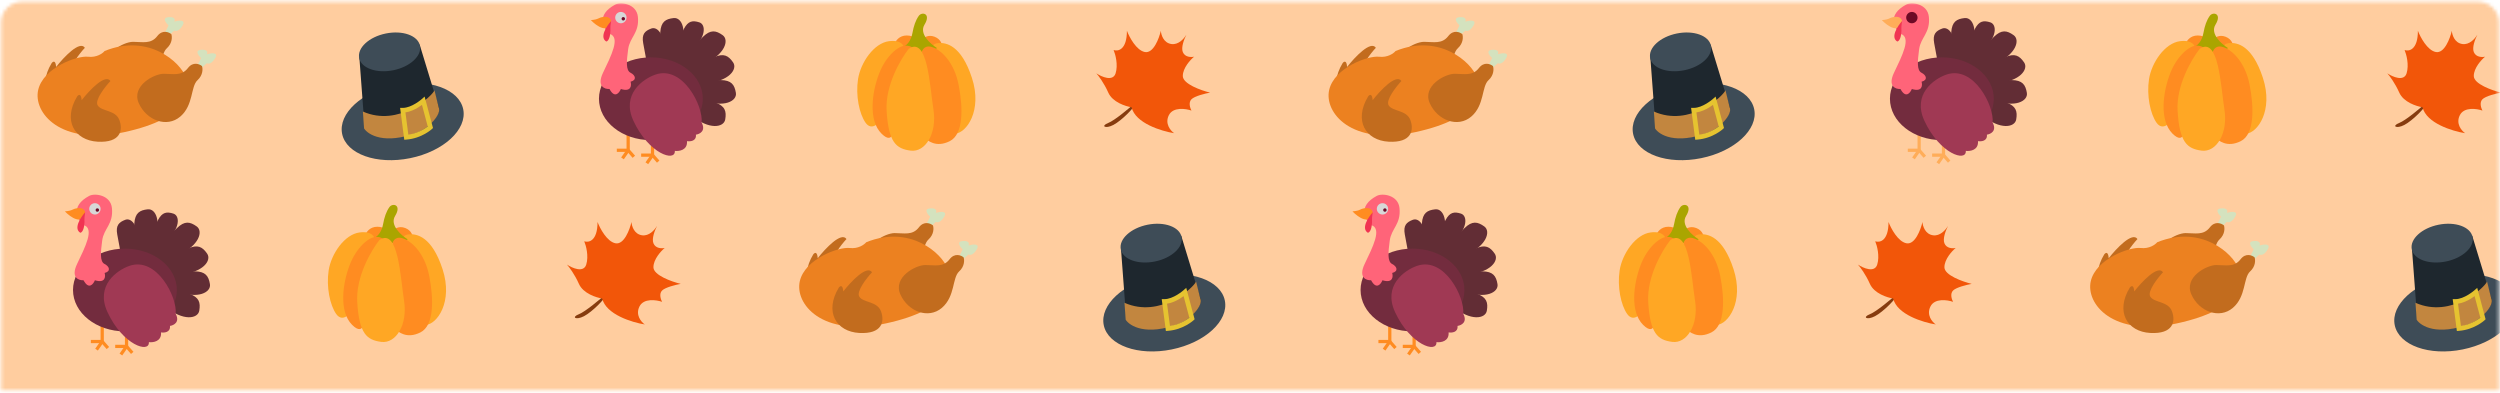 <svg width="732" height="115" viewBox="0 0 732 115" fill="none" xmlns="http://www.w3.org/2000/svg">
<mask id="mask0" mask-type="alpha" maskUnits="userSpaceOnUse" x="0" y="0" width="732" height="115">
<path d="M0.328 6.549C0.328 3.235 3.014 0.549 6.328 0.549H725.674C728.987 0.549 731.674 3.235 731.674 6.549V114.254H0.328V6.549Z" fill="#C4C4C4"/>
</mask>
<g mask="url(#mask0)">
<rect x="-4" y="-4" width="743" height="125" fill="#FFCD9F"/>
<ellipse cx="340.904" cy="91.594" rx="18.09" ry="10.94" transform="rotate(-11.47 340.904 91.594)" fill="#3E4C57"/>
<path d="M329.766 93.432L328.219 72.807C331.656 66.895 341.637 68.311 345.876 69.055L351.422 87.245C352.453 89.307 348.427 93.432 345.234 94.635C335.747 98.21 330.969 95.323 329.766 93.432Z" fill="#1E272E"/>
<path d="M329.597 93.606L329.25 88.658C339.819 93.327 349.522 84.162 350.215 82.432L351.428 87.381C352.467 89.456 348.409 93.606 345.19 94.817C335.626 98.414 330.809 95.509 329.597 93.606Z" fill="#C2863F"/>
<path fill-rule="evenodd" clip-rule="evenodd" d="M347.328 84.271L349.784 93.481L349.484 93.762L349.013 93.26C349.484 93.762 349.484 93.762 349.483 93.762L349.482 93.764L349.479 93.767L349.47 93.775C349.463 93.781 349.453 93.79 349.44 93.802C349.415 93.824 349.379 93.856 349.333 93.895C349.24 93.974 349.106 94.084 348.933 94.216C348.586 94.479 348.082 94.831 347.438 95.192C346.152 95.914 344.294 96.686 342.021 96.868L341.369 96.92L340.152 87.589H340.935C342.205 87.589 343.577 86.981 344.684 86.313C345.226 85.985 345.683 85.657 346.003 85.41C346.163 85.288 346.288 85.186 346.372 85.116C346.414 85.081 346.446 85.054 346.467 85.036C346.477 85.027 346.485 85.021 346.489 85.017L346.494 85.012L347.328 84.271ZM346.556 86.714C346.239 86.947 345.844 87.218 345.394 87.49C344.408 88.085 343.09 88.724 341.711 88.91L342.561 95.426C344.293 95.185 345.729 94.575 346.765 93.993C347.345 93.667 347.797 93.352 348.101 93.121C348.15 93.084 348.195 93.049 348.237 93.016L346.556 86.714Z" fill="#E6C330"/>
<ellipse cx="337.067" cy="71.186" rx="9.079" ry="5.49" transform="rotate(-11.47 337.067 71.186)" fill="#3E4C57"/>
<ellipse cx="718.904" cy="91.594" rx="18.09" ry="10.94" transform="rotate(-11.47 718.904 91.594)" fill="#3E4C57"/>
<path d="M707.766 93.432L706.219 72.807C709.656 66.895 719.637 68.311 723.876 69.055L729.422 87.245C730.453 89.307 726.427 93.432 723.234 94.635C713.747 98.21 708.969 95.323 707.766 93.432Z" fill="#1E272E"/>
<path d="M707.597 93.606L707.25 88.658C717.819 93.327 727.522 84.162 728.215 82.432L729.428 87.381C730.467 89.456 726.409 93.606 723.19 94.817C713.626 98.414 708.809 95.509 707.597 93.606Z" fill="#C2863F"/>
<path fill-rule="evenodd" clip-rule="evenodd" d="M725.328 84.271L727.784 93.481L727.484 93.762L727.013 93.26C727.484 93.762 727.484 93.762 727.483 93.762L727.482 93.764L727.479 93.767L727.47 93.775C727.463 93.781 727.453 93.79 727.44 93.802C727.415 93.824 727.379 93.856 727.333 93.895C727.24 93.974 727.106 94.084 726.933 94.216C726.586 94.479 726.082 94.831 725.438 95.192C724.152 95.914 722.294 96.686 720.021 96.868L719.369 96.92L718.152 87.589H718.935C720.205 87.589 721.577 86.981 722.684 86.313C723.226 85.985 723.683 85.657 724.003 85.41C724.163 85.288 724.288 85.186 724.372 85.116C724.414 85.081 724.446 85.054 724.467 85.036C724.477 85.027 724.485 85.021 724.489 85.017L724.494 85.012L725.328 84.271ZM724.556 86.714C724.239 86.947 723.844 87.218 723.394 87.49C722.408 88.085 721.09 88.724 719.711 88.91L720.561 95.426C722.293 95.185 723.729 94.575 724.765 93.993C725.345 93.667 725.797 93.352 726.101 93.121C726.15 93.084 726.195 93.049 726.237 93.016L724.556 86.714Z" fill="#E6C330"/>
<ellipse cx="715.067" cy="71.186" rx="9.079" ry="5.49" transform="rotate(-11.47 715.067 71.186)" fill="#3E4C57"/>
<path d="M110.497 66.389C108.273 66.389 107.224 67.995 106.977 68.797C110.83 70.724 113.152 69.353 113.831 68.427C113.646 67.748 112.72 66.389 110.497 66.389Z" fill="#FF8C21"/>
<path d="M118.651 66.759C116.724 66.018 115.378 67.068 114.945 67.686C115.983 69.909 119.33 70.094 120.874 69.909C120.936 69.168 120.577 67.5 118.651 66.759Z" fill="#FF8C21"/>
<path d="M105.31 68.056C108.867 67.612 109.757 69.353 109.757 70.279C101.791 79.728 103.457 89.547 103.086 90.659C102.716 91.77 100.308 94.549 98.455 91.956C96.603 89.362 95.491 83.989 96.232 79.172C96.973 74.355 100.864 68.612 105.31 68.056Z" fill="#FFA724"/>
<path d="M119.76 68.612C117.982 68.76 117.907 69.785 118.093 70.279C119.266 78.617 122.243 95.253 124.763 95.105C127.912 94.92 132.729 88.436 129.579 78.802C126.43 69.168 121.983 68.427 119.76 68.612Z" fill="#FFA724"/>
<path d="M119.389 70.094C115.388 72.169 110.311 70.959 108.273 70.094C110.682 69.724 111.794 67.686 112.164 65.648C112.535 63.61 113.09 61.943 114.017 60.646C114.943 59.349 117.722 59.904 115.684 63.239C114.054 65.907 117.475 68.921 119.389 70.094Z" fill="#AAA500"/>
<path d="M110.128 69.353C111.759 69.353 112.413 70.094 112.537 70.465C112.908 75.467 106.422 91.215 106.607 91.956C106.793 92.697 106.979 98.996 103.088 95.105C99.198 91.215 100.309 83.063 102.347 77.69C104.385 72.317 108.09 69.353 110.128 69.353Z" fill="#FF8C21"/>
<path d="M117.722 69.724C115.499 69.131 114.82 70.959 114.758 71.947C114.634 79.728 114.61 95.476 115.499 96.217C116.611 97.143 119.019 99.366 123.095 97.328C127.171 95.29 126.986 87.509 125.689 80.84C124.392 74.17 120.501 70.465 117.722 69.724Z" fill="#FF8C21"/>
<path d="M104.6 88.436C104.156 81.025 108.738 73.244 111.085 70.279C116.643 66.574 117.199 81.025 118.31 88.065C119.422 95.105 115.902 100.663 111.641 100.107C107.38 99.552 105.156 97.699 104.6 88.436Z" fill="#FFA724"/>
<path d="M488.497 66.389C486.273 66.389 485.224 67.995 484.977 68.797C488.83 70.724 491.152 69.353 491.831 68.427C491.646 67.748 490.72 66.389 488.497 66.389Z" fill="#FF8C21"/>
<path d="M496.651 66.759C494.724 66.018 493.378 67.068 492.945 67.686C493.983 69.909 497.33 70.094 498.874 69.909C498.936 69.168 498.577 67.5 496.651 66.759Z" fill="#FF8C21"/>
<path d="M483.31 68.056C486.867 67.612 487.757 69.353 487.757 70.279C479.791 79.728 481.457 89.547 481.086 90.659C480.716 91.77 478.308 94.549 476.455 91.956C474.603 89.362 473.491 83.989 474.232 79.172C474.973 74.355 478.864 68.612 483.31 68.056Z" fill="#FFA724"/>
<path d="M497.76 68.612C495.982 68.76 495.907 69.785 496.093 70.279C497.266 78.617 500.243 95.253 502.763 95.105C505.912 94.92 510.729 88.436 507.579 78.802C504.43 69.168 499.983 68.427 497.76 68.612Z" fill="#FFA724"/>
<path d="M497.389 70.094C493.388 72.169 488.311 70.959 486.273 70.094C488.682 69.724 489.794 67.686 490.164 65.648C490.535 63.61 491.09 61.943 492.017 60.646C492.943 59.349 495.722 59.904 493.684 63.239C492.054 65.907 495.475 68.921 497.389 70.094Z" fill="#AAA500"/>
<path d="M488.128 69.353C489.759 69.353 490.413 70.094 490.537 70.465C490.908 75.467 484.422 91.215 484.607 91.956C484.793 92.697 484.979 98.996 481.088 95.105C477.197 91.215 478.309 83.063 480.347 77.69C482.385 72.317 486.09 69.353 488.128 69.353Z" fill="#FF8C21"/>
<path d="M495.722 69.724C493.499 69.131 492.82 70.959 492.758 71.947C492.634 79.728 492.61 95.476 493.499 96.217C494.611 97.143 497.019 99.366 501.095 97.328C505.171 95.29 504.986 87.509 503.689 80.84C502.392 74.17 498.501 70.465 495.722 69.724Z" fill="#FF8C21"/>
<path d="M482.6 88.436C482.156 81.025 486.738 73.244 489.085 70.279C494.643 66.574 495.199 81.025 496.31 88.065C497.422 95.105 493.902 100.663 489.641 100.107C485.38 99.552 483.156 97.699 482.6 88.436Z" fill="#FFA724"/>
<path fill-rule="evenodd" clip-rule="evenodd" d="M406.452 99.85V93.11H407.402V100.15L405.653 102.648L404.875 102.103L406.452 99.85Z" fill="#FF8C21"/>
<path fill-rule="evenodd" clip-rule="evenodd" d="M403.602 99.525H406.928V100.475H403.602V99.525Z" fill="#FF8C21"/>
<path fill-rule="evenodd" clip-rule="evenodd" d="M408.232 102.213L406.569 100.313L407.284 99.687L408.947 101.588L408.232 102.213Z" fill="#FF8C21"/>
<path fill-rule="evenodd" clip-rule="evenodd" d="M413.581 101.276V94.536H414.531V101.575L412.782 104.074L412.004 103.529L413.581 101.276Z" fill="#FF8C21"/>
<path fill-rule="evenodd" clip-rule="evenodd" d="M410.73 100.95H414.056V101.901H410.73V100.95Z" fill="#FF8C21"/>
<path fill-rule="evenodd" clip-rule="evenodd" d="M415.361 103.639L413.698 101.738L414.413 101.113L416.076 103.013L415.361 103.639Z" fill="#FF8C21"/>
<path d="M411.324 68.626C411.704 70.716 413.066 78.049 413.7 81.454C414.651 83.355 415.204 82.404 415.362 81.692C415.6 80.266 416.265 76.323 417.025 71.951C417.976 66.487 415.6 63.637 413.7 64.349C411.799 65.062 410.849 66.012 411.324 68.626Z" fill="#622D35"/>
<path d="M416.326 65.448C416.153 67.929 415.577 76.639 415.31 80.684C415.839 83.115 416.742 82.197 417.127 81.435C417.809 79.887 419.704 75.606 421.83 70.869C424.488 64.947 422.619 61.026 420.258 61.285C417.896 61.544 416.543 62.346 416.326 65.448Z" fill="#622D35"/>
<path d="M423.259 64.433C422.263 66.31 418.792 72.911 417.181 75.977C416.75 78.058 417.774 77.655 418.339 77.193C419.408 76.221 422.373 73.537 425.676 70.575C429.806 66.873 429.706 63.164 427.773 62.546C425.839 61.929 424.504 62.087 423.259 64.433Z" fill="#622D35"/>
<path d="M428.806 66.797C427.001 68.56 420.69 74.77 417.76 77.655C416.522 79.852 417.825 79.766 418.631 79.448C420.191 78.736 424.513 76.771 429.319 74.616C435.327 71.922 436.555 67.692 434.591 66.295C432.628 64.898 431.061 64.594 428.806 66.797Z" fill="#622D35"/>
<path d="M432.044 72.782C429.748 73.827 421.704 77.526 417.969 79.246C416.057 80.892 417.312 81.253 418.178 81.228C419.888 81.087 424.621 80.707 429.873 80.311C436.438 79.816 439.029 76.254 437.656 74.273C436.284 72.293 434.914 71.476 432.044 72.782Z" fill="#622D35"/>
<path d="M434.029 79.448C431.507 79.413 422.653 79.324 418.542 79.284C416.111 79.957 417.091 80.819 417.885 81.166C419.491 81.769 423.933 83.445 428.852 85.33C435 87.686 438.863 85.57 438.468 83.193C438.072 80.817 437.182 79.492 434.029 79.448Z" fill="#622D35"/>
<path d="M432.373 85.988C430.001 85.131 421.662 82.154 417.789 80.774C415.271 80.616 415.916 81.751 416.554 82.338C417.875 83.432 421.526 86.468 425.559 89.855C430.6 94.09 434.943 93.353 435.345 90.977C435.747 88.601 435.339 87.059 432.373 85.988Z" fill="#622D35"/>
<ellipse cx="413.579" cy="84.91" rx="15.204" ry="12.116" fill="#732C3E"/>
<path d="M409.774 60.916C409.394 57.114 404.785 56.465 403.122 57.352C397.421 60.393 399.638 64.321 401.459 65.904C404.786 66.855 401.935 72.319 399.559 77.308C397.658 81.299 400.034 82.138 401.459 82.059C402.98 84.91 404.31 83.247 404.785 82.059C407.826 83.009 407.953 81.03 407.636 79.921C409.537 79.446 409.062 78.02 407.636 77.308C406.211 76.595 406.448 73.982 406.923 70.418C407.399 66.855 410.249 65.667 409.774 60.916Z" fill="#FF6479"/>
<path d="M399.801 60.941C401.322 60.751 401.86 61.654 401.939 62.129C401.179 66.12 397.663 63.634 396 61.892C398.613 61.654 397.901 61.179 399.801 60.941Z" fill="#FF8C21"/>
<path d="M401.634 66.126C401.409 67.695 400.791 68.135 400.511 68.16C398.467 66.913 400.609 63.633 401.936 62.148C401.499 64.834 401.917 64.165 401.634 66.126Z" fill="#F13452"/>
<circle cx="404.792" cy="61.153" r="1.663" fill="#D7D7D7"/>
<circle cx="405.5" cy="61.5" r="0.5" fill="#6D0A26"/>
<path d="M408.473 91.389C404.862 83.597 411.245 79.114 414.887 77.847C422.965 75.038 428.983 87.192 428.429 91.864C429.759 94.335 427.875 95.269 426.766 95.427C426.956 97.328 425.103 97.486 424.153 97.328C424.343 99.989 421.856 100.337 420.589 100.179C420.827 103.505 412.987 101.129 408.473 91.389Z" fill="#A03954"/>
<path fill-rule="evenodd" clip-rule="evenodd" d="M29.452 99.85V93.11H30.402V100.15L28.653 102.648L27.875 102.103L29.452 99.85Z" fill="#FF8C21"/>
<path fill-rule="evenodd" clip-rule="evenodd" d="M26.602 99.525H29.927V100.475H26.602V99.525Z" fill="#FF8C21"/>
<path fill-rule="evenodd" clip-rule="evenodd" d="M31.232 102.213L29.569 100.313L30.285 99.687L31.947 101.588L31.232 102.213Z" fill="#FF8C21"/>
<path fill-rule="evenodd" clip-rule="evenodd" d="M36.581 101.276V94.536H37.531V101.575L35.782 104.074L35.004 103.529L36.581 101.276Z" fill="#FF8C21"/>
<path fill-rule="evenodd" clip-rule="evenodd" d="M33.73 100.95H37.056V101.901H33.73V100.95Z" fill="#FF8C21"/>
<path fill-rule="evenodd" clip-rule="evenodd" d="M38.361 103.639L36.698 101.738L37.413 101.113L39.076 103.013L38.361 103.639Z" fill="#FF8C21"/>
<path d="M34.324 68.626C34.704 70.716 36.066 78.049 36.7 81.454C37.651 83.355 38.204 82.404 38.362 81.692C38.6 80.266 39.265 76.323 40.025 71.951C40.976 66.487 38.6 63.637 36.7 64.349C34.799 65.062 33.849 66.012 34.324 68.626Z" fill="#622D35"/>
<path d="M39.326 65.448C39.153 67.929 38.577 76.639 38.31 80.684C38.839 83.115 39.742 82.197 40.127 81.435C40.809 79.887 42.704 75.606 44.83 70.869C47.488 64.947 45.619 61.026 43.258 61.285C40.896 61.544 39.543 62.346 39.326 65.448Z" fill="#622D35"/>
<path d="M46.259 64.433C45.263 66.31 41.792 72.911 40.181 75.977C39.75 78.058 40.774 77.655 41.339 77.193C42.408 76.221 45.373 73.537 48.676 70.575C52.806 66.873 52.706 63.164 50.773 62.546C48.839 61.929 47.504 62.087 46.259 64.433Z" fill="#622D35"/>
<path d="M51.806 66.797C50.001 68.56 43.69 74.77 40.76 77.655C39.522 79.852 40.825 79.766 41.631 79.448C43.191 78.736 47.513 76.771 52.319 74.616C58.327 71.922 59.555 67.692 57.591 66.295C55.628 64.898 54.062 64.594 51.806 66.797Z" fill="#622D35"/>
<path d="M55.044 72.782C52.748 73.827 44.704 77.526 40.969 79.246C39.057 80.892 40.312 81.253 41.178 81.228C42.888 81.087 47.621 80.707 52.873 80.311C59.438 79.816 62.029 76.254 60.656 74.273C59.283 72.293 57.913 71.476 55.044 72.782Z" fill="#622D35"/>
<path d="M57.029 79.448C54.507 79.413 45.653 79.324 41.542 79.284C39.111 79.957 40.091 80.819 40.885 81.166C42.491 81.769 46.933 83.445 51.852 85.33C58 87.686 61.864 85.57 61.468 83.193C61.072 80.817 60.182 79.492 57.029 79.448Z" fill="#622D35"/>
<path d="M55.373 85.988C53.001 85.131 44.662 82.154 40.789 80.774C38.271 80.616 38.916 81.751 39.553 82.338C40.875 83.432 44.526 86.468 48.559 89.855C53.6 94.09 57.943 93.353 58.345 90.977C58.747 88.601 58.339 87.059 55.373 85.988Z" fill="#622D35"/>
<ellipse cx="36.579" cy="84.91" rx="15.204" ry="12.116" fill="#732C3E"/>
<path d="M32.774 60.916C32.394 57.114 27.785 56.465 26.122 57.352C20.421 60.393 22.638 64.321 24.459 65.904C27.785 66.855 24.935 72.319 22.559 77.308C20.658 81.299 23.034 82.138 24.459 82.059C25.98 84.91 27.31 83.247 27.785 82.059C30.826 83.009 30.953 81.03 30.636 79.921C32.537 79.446 32.062 78.02 30.636 77.308C29.211 76.595 29.448 73.982 29.924 70.418C30.399 66.855 33.249 65.667 32.774 60.916Z" fill="#FF6479"/>
<path d="M22.801 60.941C24.322 60.751 24.86 61.654 24.939 62.129C24.179 66.12 20.663 63.634 19 61.892C21.613 61.654 20.901 61.179 22.801 60.941Z" fill="#FF8C21"/>
<path d="M24.634 66.126C24.409 67.695 23.791 68.135 23.511 68.16C21.467 66.913 23.609 63.633 24.936 62.148C24.498 64.834 24.917 64.165 24.634 66.126Z" fill="#F13452"/>
<circle cx="27.792" cy="61.153" r="1.663" fill="#D7D7D7"/>
<circle cx="28.5" cy="61.5" r="0.5" fill="#6D0A26"/>
<path d="M31.473 91.389C27.862 83.597 34.245 79.114 37.888 77.847C45.965 75.038 51.983 87.192 51.429 91.864C52.759 94.335 50.875 95.269 49.766 95.427C49.956 97.328 48.103 97.486 47.153 97.328C47.343 99.989 44.856 100.337 43.589 100.179C43.827 103.505 35.987 101.129 31.473 91.389Z" fill="#A03954"/>
<path d="M169.525 91.985C171.397 91.259 175.756 87.588 177.702 85.844C177.59 87.159 173.41 91.326 170.998 92.579C168.586 93.833 167.186 92.892 169.525 91.985Z" fill="#863C0F"/>
<path d="M176.325 87.403C174.571 87.143 170.753 85.922 169.507 83.117C168.26 80.312 166.649 78.182 166 77.468C167.558 78.507 170.87 79.961 171.649 77.468C172.429 74.974 171.584 71.883 171.065 70.649C172.364 71.104 174.961 70.61 174.961 65C175.675 66.883 177.727 70.766 180.221 71.234C182.714 71.701 184.377 67.273 184.896 65C184.961 66.169 185.675 68.584 188.013 68.896C190.033 69.165 191.616 67.419 192.386 66.143C192.493 65.933 192.595 65.745 192.688 65.584C192.609 65.752 192.508 65.942 192.386 66.143C191.675 67.54 190.783 69.878 191.325 71.234C191.948 72.792 193.792 72.792 194.636 72.597C193.533 73.507 191.325 75.909 191.325 78.247C191.325 80.584 196.649 82.468 199.312 83.117C197.883 83.377 194.792 84.13 193.857 85.065C192.922 86 193.468 87.662 193.857 88.377C192.169 87.792 188.481 87.247 187.234 89.74C185.987 92.234 187.753 94.286 188.792 95C185.091 94.416 177.416 92.078 176.325 87.403Z" fill="#F25609"/>
<path d="M547.525 91.985C549.397 91.259 553.756 87.588 555.702 85.844C555.59 87.159 551.41 91.326 548.998 92.579C546.586 93.833 545.186 92.892 547.525 91.985Z" fill="#863C0F"/>
<path d="M554.325 87.403C552.571 87.143 548.753 85.922 547.507 83.117C546.26 80.312 544.649 78.182 544 77.468C545.558 78.507 548.87 79.961 549.649 77.468C550.429 74.974 549.584 71.883 549.065 70.649C550.364 71.104 552.961 70.61 552.961 65C553.675 66.883 555.727 70.766 558.221 71.234C560.714 71.701 562.377 67.273 562.896 65C562.961 66.169 563.675 68.584 566.013 68.896C568.033 69.165 569.616 67.419 570.386 66.143C570.493 65.933 570.595 65.745 570.688 65.584C570.609 65.752 570.508 65.942 570.386 66.143C569.675 67.54 568.783 69.878 569.325 71.234C569.948 72.792 571.792 72.792 572.636 72.597C571.533 73.507 569.325 75.909 569.325 78.247C569.325 80.584 574.649 82.468 577.312 83.117C575.883 83.377 572.792 84.13 571.857 85.065C570.922 86 571.468 87.662 571.857 88.377C570.169 87.792 566.481 87.247 565.234 89.74C563.987 92.234 565.753 94.286 566.792 95C563.091 94.416 555.416 92.078 554.325 87.403Z" fill="#F25609"/>
<path d="M272.348 63.447L270.852 66.44H272.348L274.032 64.944C274.406 65.193 275.416 65.243 276.463 63.447C277.511 61.652 275.279 61.951 274.032 62.325C274.281 61.826 274.293 60.866 272.348 61.016C270.403 61.165 271.537 62.699 272.348 63.447Z" fill="#D4E2BE"/>
<path d="M281.887 73.003L280.391 75.996H281.887L283.571 74.499C283.945 74.749 284.955 74.799 286.002 73.003C287.05 71.207 284.818 71.506 283.571 71.88C283.82 71.382 283.832 70.421 281.887 70.571C279.942 70.721 281.077 72.255 281.887 73.003Z" fill="#D4E2BE"/>
<path d="M269.057 66.563C270.553 64.618 272.424 65.379 273.172 66.002C273.421 66.75 273.509 68.621 271.862 70.117C269.805 71.988 270.74 77.413 266.812 80.78C262.884 84.147 256.898 81.902 254.653 76.851C252.409 71.801 259.143 68.247 261.949 68.247C264.754 68.247 267.186 68.995 269.057 66.563Z" fill="#C26C1E"/>
<path d="M244.109 77.101C243.211 75.604 246.229 71.738 247.85 69.993C246.354 67.748 241.615 72.798 239.432 75.604C239.282 73.509 238.497 73.983 238.123 74.482C233.821 81.59 237.375 87.389 244.109 87.763C250.843 88.137 251.591 84.396 250.469 81.403C249.347 78.41 245.231 78.971 244.109 77.101Z" fill="#C26C1E"/>
<path d="M248.769 72.613C251.313 72.912 253.071 71.615 253.633 70.93C266.54 65.692 275.892 74.296 277.388 78.599C278.885 82.901 278.324 90.57 259.431 94.686C240.539 98.801 232.682 88.887 234.179 82.34C235.675 75.793 245.589 72.239 248.769 72.613Z" fill="#EC8120"/>
<path d="M251.589 86.828C250.692 85.331 253.709 81.465 255.331 79.719C253.835 77.475 249.095 82.525 246.912 85.331C246.763 83.236 245.978 83.71 245.604 84.209C241.301 91.317 244.855 97.116 251.589 97.49C258.323 97.864 259.072 94.123 257.949 91.13C256.827 88.137 252.712 88.698 251.589 86.828Z" fill="#C26C1E"/>
<path d="M278.033 75.916C279.53 73.971 281.4 74.732 282.149 75.355C282.398 76.103 282.485 77.974 280.839 79.47C278.781 81.341 279.717 86.766 275.789 90.133C271.86 93.5 265.875 91.255 263.63 86.204C261.385 81.154 268.119 77.6 270.925 77.6C273.731 77.6 276.163 78.348 278.033 75.916Z" fill="#C26C1E"/>
<path d="M650.348 63.447L648.852 66.44H650.348L652.032 64.944C652.406 65.193 653.416 65.243 654.463 63.447C655.511 61.652 653.279 61.951 652.032 62.325C652.281 61.826 652.293 60.866 650.348 61.016C648.403 61.165 649.537 62.699 650.348 63.447Z" fill="#D4E2BE"/>
<path d="M659.887 73.003L658.391 75.996H659.887L661.571 74.499C661.945 74.749 662.955 74.799 664.002 73.003C665.05 71.207 662.818 71.506 661.571 71.88C661.82 71.382 661.832 70.421 659.887 70.571C657.942 70.721 659.077 72.255 659.887 73.003Z" fill="#D4E2BE"/>
<path d="M647.057 66.563C648.553 64.618 650.424 65.379 651.172 66.002C651.421 66.75 651.509 68.621 649.862 70.117C647.805 71.988 648.74 77.413 644.812 80.78C640.884 84.147 634.898 81.902 632.653 76.851C630.409 71.801 637.143 68.247 639.949 68.247C642.754 68.247 645.186 68.995 647.057 66.563Z" fill="#C26C1E"/>
<path d="M622.109 77.101C621.211 75.604 624.229 71.738 625.85 69.993C624.354 67.748 619.615 72.798 617.432 75.604C617.282 73.509 616.497 73.983 616.123 74.482C611.821 81.59 615.375 87.389 622.109 87.763C628.843 88.137 629.591 84.396 628.469 81.403C627.347 78.41 623.231 78.971 622.109 77.101Z" fill="#C26C1E"/>
<path d="M626.769 72.613C629.313 72.912 631.071 71.615 631.633 70.93C644.54 65.692 653.892 74.296 655.388 78.599C656.885 82.901 656.324 90.57 637.431 94.686C618.539 98.801 610.682 88.887 612.179 82.34C613.675 75.793 623.589 72.239 626.769 72.613Z" fill="#EC8120"/>
<path d="M629.589 86.828C628.692 85.331 631.709 81.465 633.331 79.719C631.835 77.475 627.095 82.525 624.912 85.331C624.763 83.236 623.978 83.71 623.604 84.209C619.301 91.317 622.855 97.116 629.589 97.49C636.323 97.864 637.072 94.123 635.949 91.13C634.827 88.137 630.712 88.698 629.589 86.828Z" fill="#C26C1E"/>
<path d="M656.033 75.916C657.53 73.971 659.4 74.732 660.149 75.355C660.398 76.103 660.485 77.974 658.839 79.47C656.781 81.341 657.717 86.766 653.789 90.133C649.86 93.5 643.875 91.255 641.63 86.204C639.385 81.154 646.119 77.6 648.925 77.6C651.731 77.6 654.163 78.348 656.033 75.916Z" fill="#C26C1E"/>
<ellipse cx="117.904" cy="35.594" rx="18.09" ry="10.94" transform="rotate(-11.47 117.904 35.594)" fill="#3E4C57"/>
<path d="M106.766 37.432L105.219 16.807C108.656 10.895 118.637 12.311 122.876 13.056L128.422 31.245C129.453 33.307 125.427 37.432 122.234 38.636C112.747 42.211 107.969 39.323 106.766 37.432Z" fill="#1E272E"/>
<path d="M106.597 37.606L106.25 32.658C116.819 37.327 126.522 28.162 127.215 26.432L128.428 31.381C129.467 33.456 125.409 37.606 122.19 38.817C112.626 42.414 107.809 39.509 106.597 37.606Z" fill="#C2863F"/>
<path fill-rule="evenodd" clip-rule="evenodd" d="M124.328 28.271L126.784 37.481L126.484 37.762L126.013 37.261C126.484 37.762 126.484 37.762 126.483 37.762L126.482 37.764L126.479 37.767L126.47 37.775C126.463 37.781 126.453 37.791 126.44 37.802C126.415 37.824 126.379 37.856 126.333 37.895C126.24 37.974 126.106 38.084 125.933 38.216C125.586 38.479 125.082 38.831 124.438 39.192C123.152 39.914 121.294 40.686 119.021 40.868L118.369 40.92L117.152 31.589H117.935C119.205 31.589 120.577 30.981 121.684 30.313C122.226 29.985 122.683 29.657 123.003 29.41C123.163 29.288 123.288 29.186 123.372 29.116C123.414 29.081 123.446 29.054 123.467 29.036C123.477 29.027 123.485 29.021 123.489 29.017L123.494 29.012L124.328 28.271ZM123.556 30.714C123.239 30.947 122.844 31.218 122.394 31.49C121.408 32.085 120.09 32.724 118.711 32.91L119.561 39.426C121.293 39.185 122.729 38.575 123.765 37.993C124.345 37.667 124.797 37.352 125.101 37.121C125.15 37.084 125.195 37.049 125.237 37.016L123.556 30.714Z" fill="#E6C330"/>
<ellipse cx="114.067" cy="15.186" rx="9.079" ry="5.49" transform="rotate(-11.47 114.067 15.186)" fill="#3E4C57"/>
<ellipse cx="495.904" cy="35.594" rx="18.09" ry="10.94" transform="rotate(-11.47 495.904 35.594)" fill="#3E4C57"/>
<path d="M484.766 37.432L483.219 16.807C486.656 10.895 496.637 12.311 500.876 13.056L506.422 31.245C507.453 33.307 503.427 37.432 500.234 38.636C490.747 42.211 485.969 39.323 484.766 37.432Z" fill="#1E272E"/>
<path d="M484.597 37.606L484.25 32.658C494.819 37.327 504.522 28.162 505.215 26.432L506.428 31.381C507.467 33.456 503.409 37.606 500.19 38.817C490.626 42.414 485.809 39.509 484.597 37.606Z" fill="#C2863F"/>
<path fill-rule="evenodd" clip-rule="evenodd" d="M502.328 28.271L504.784 37.481L504.484 37.762L504.013 37.261C504.484 37.762 504.484 37.762 504.483 37.762L504.482 37.764L504.479 37.767L504.47 37.775C504.463 37.781 504.453 37.791 504.44 37.802C504.415 37.824 504.379 37.856 504.333 37.895C504.24 37.974 504.106 38.084 503.933 38.216C503.586 38.479 503.082 38.831 502.438 39.192C501.152 39.914 499.294 40.686 497.021 40.868L496.369 40.92L495.152 31.589H495.935C497.205 31.589 498.577 30.981 499.684 30.313C500.226 29.985 500.683 29.657 501.003 29.41C501.163 29.288 501.288 29.186 501.372 29.116C501.414 29.081 501.446 29.054 501.467 29.036C501.477 29.027 501.485 29.021 501.489 29.017L501.494 29.012L502.328 28.271ZM501.556 30.714C501.239 30.947 500.844 31.218 500.394 31.49C499.408 32.085 498.09 32.724 496.711 32.91L497.561 39.426C499.293 39.185 500.729 38.575 501.765 37.993C502.345 37.667 502.797 37.352 503.101 37.121C503.15 37.084 503.195 37.049 503.237 37.016L501.556 30.714Z" fill="#E6C330"/>
<ellipse cx="492.067" cy="15.186" rx="9.079" ry="5.49" transform="rotate(-11.47 492.067 15.186)" fill="#3E4C57"/>
<path d="M643.497 10.389C641.273 10.389 640.224 11.995 639.977 12.797C643.83 14.724 646.152 13.353 646.831 12.427C646.646 11.748 645.72 10.389 643.497 10.389Z" fill="#FF8C21"/>
<path d="M651.651 10.759C649.724 10.018 648.378 11.068 647.945 11.686C648.983 13.909 652.33 14.094 653.874 13.909C653.936 13.168 653.577 11.5 651.651 10.759Z" fill="#FF8C21"/>
<path d="M638.31 12.056C641.867 11.612 642.757 13.353 642.757 14.279C634.791 23.728 636.457 33.547 636.086 34.659C635.716 35.77 633.308 38.549 631.455 35.956C629.603 33.362 628.491 27.989 629.232 23.172C629.973 18.355 633.864 12.612 638.31 12.056Z" fill="#FFA724"/>
<path d="M652.76 12.612C650.982 12.76 650.907 13.785 651.093 14.279C652.266 22.616 655.243 39.253 657.763 39.105C660.912 38.92 665.729 32.436 662.579 22.802C659.43 13.168 654.983 12.427 652.76 12.612Z" fill="#FFA724"/>
<path d="M652.389 14.094C648.388 16.169 643.311 14.959 641.273 14.094C643.682 13.724 644.794 11.686 645.164 9.648C645.535 7.61 646.09 5.942 647.017 4.646C647.943 3.349 650.722 3.905 648.684 7.239C647.054 9.907 650.475 12.921 652.389 14.094Z" fill="#AAA500"/>
<path d="M643.128 13.353C644.759 13.353 645.413 14.094 645.537 14.465C645.908 19.467 639.422 35.215 639.607 35.956C639.793 36.697 639.979 42.996 636.088 39.105C632.197 35.215 633.309 27.063 635.347 21.69C637.385 16.317 641.09 13.353 643.128 13.353Z" fill="#FF8C21"/>
<path d="M650.722 13.724C648.499 13.131 647.82 14.959 647.758 15.947C647.634 23.728 647.61 39.476 648.499 40.217C649.611 41.143 652.019 43.366 656.095 41.328C660.171 39.291 659.986 31.509 658.689 24.84C657.392 18.17 653.501 14.465 650.722 13.724Z" fill="#FF8C21"/>
<path d="M637.6 32.435C637.156 25.025 641.738 17.244 644.085 14.279C649.643 10.574 650.199 25.025 651.31 32.065C652.422 39.105 648.902 44.663 644.641 44.107C640.38 43.551 638.156 41.699 637.6 32.435Z" fill="#FFA724"/>
<path d="M265.497 10.389C263.273 10.389 262.224 11.995 261.977 12.797C265.83 14.724 268.152 13.353 268.831 12.427C268.646 11.748 267.72 10.389 265.497 10.389Z" fill="#FF8C21"/>
<path d="M273.651 10.759C271.724 10.018 270.378 11.068 269.945 11.686C270.983 13.909 274.33 14.094 275.874 13.909C275.936 13.168 275.577 11.5 273.651 10.759Z" fill="#FF8C21"/>
<path d="M260.31 12.056C263.867 11.612 264.757 13.353 264.757 14.279C256.791 23.728 258.457 33.547 258.086 34.659C257.716 35.77 255.308 38.549 253.455 35.956C251.603 33.362 250.491 27.989 251.232 23.172C251.973 18.355 255.864 12.612 260.31 12.056Z" fill="#FFA724"/>
<path d="M274.76 12.612C272.982 12.76 272.907 13.785 273.093 14.279C274.266 22.616 277.243 39.253 279.763 39.105C282.912 38.92 287.729 32.436 284.579 22.802C281.43 13.168 276.983 12.427 274.76 12.612Z" fill="#FFA724"/>
<path d="M274.389 14.094C270.388 16.169 265.311 14.959 263.273 14.094C265.682 13.724 266.794 11.686 267.164 9.648C267.535 7.61 268.09 5.942 269.017 4.646C269.943 3.349 272.722 3.905 270.684 7.239C269.054 9.907 272.475 12.921 274.389 14.094Z" fill="#AAA500"/>
<path d="M265.128 13.353C266.759 13.353 267.413 14.094 267.537 14.465C267.908 19.467 261.422 35.215 261.607 35.956C261.793 36.697 261.979 42.996 258.088 39.105C254.197 35.215 255.309 27.063 257.347 21.69C259.385 16.317 263.09 13.353 265.128 13.353Z" fill="#FF8C21"/>
<path d="M272.722 13.724C270.499 13.131 269.82 14.959 269.758 15.947C269.634 23.728 269.61 39.476 270.499 40.217C271.611 41.143 274.019 43.366 278.095 41.328C282.171 39.291 281.986 31.509 280.689 24.84C279.392 18.17 275.501 14.465 272.722 13.724Z" fill="#FF8C21"/>
<path d="M259.6 32.435C259.156 25.025 263.738 17.244 266.085 14.279C271.643 10.574 272.199 25.025 273.31 32.065C274.422 39.105 270.902 44.663 266.641 44.107C262.38 43.551 260.156 41.699 259.6 32.435Z" fill="#FFA724"/>
<path fill-rule="evenodd" clip-rule="evenodd" d="M561.452 43.85V37.11H562.402V44.15L560.653 46.648L559.875 46.103L561.452 43.85Z" fill="#FFAD59"/>
<path fill-rule="evenodd" clip-rule="evenodd" d="M558.602 43.525H561.928V44.475H558.602V43.525Z" fill="#FFAD59"/>
<path fill-rule="evenodd" clip-rule="evenodd" d="M563.232 46.213L561.569 44.313L562.284 43.687L563.947 45.587L563.232 46.213Z" fill="#FFAD59"/>
<path fill-rule="evenodd" clip-rule="evenodd" d="M568.581 45.276V38.536H569.531V45.575L567.782 48.074L567.004 47.529L568.581 45.276Z" fill="#FFAD59"/>
<path fill-rule="evenodd" clip-rule="evenodd" d="M565.73 44.95H569.056V45.901H565.73V44.95Z" fill="#FFAD59"/>
<path fill-rule="evenodd" clip-rule="evenodd" d="M570.361 47.639L568.698 45.738L569.413 45.112L571.076 47.013L570.361 47.639Z" fill="#FFAD59"/>
<path d="M566.324 12.626C566.704 14.716 568.066 22.049 568.7 25.454C569.651 27.355 570.204 26.404 570.362 25.692C570.6 24.266 571.265 20.323 572.025 15.951C572.976 10.487 570.6 7.637 568.7 8.349C566.799 9.062 565.849 10.012 566.324 12.626Z" fill="#622D35"/>
<path d="M571.326 9.448C571.153 11.929 570.577 20.639 570.31 24.684C570.839 27.115 571.742 26.197 572.127 25.435C572.809 23.887 574.704 19.607 576.83 14.869C579.488 8.947 577.619 5.026 575.258 5.285C572.896 5.544 571.543 6.346 571.326 9.448Z" fill="#622D35"/>
<path d="M578.259 8.433C577.263 10.31 573.792 16.911 572.181 19.977C571.75 22.058 572.774 21.655 573.339 21.193C574.408 20.221 577.373 17.537 580.676 14.575C584.806 10.873 584.706 7.164 582.773 6.546C580.839 5.929 579.504 6.087 578.259 8.433Z" fill="#622D35"/>
<path d="M583.806 10.797C582.001 12.56 575.69 18.77 572.76 21.655C571.522 23.852 572.825 23.766 573.631 23.448C575.191 22.736 579.513 20.771 584.319 18.616C590.327 15.922 591.555 11.691 589.591 10.295C587.628 8.898 586.061 8.594 583.806 10.797Z" fill="#622D35"/>
<path d="M587.044 16.782C584.748 17.827 576.704 21.526 572.969 23.245C571.057 24.892 572.312 25.253 573.178 25.228C574.888 25.087 579.621 24.706 584.873 24.311C591.438 23.816 594.029 20.254 592.656 18.273C591.284 16.293 589.914 15.476 587.044 16.782Z" fill="#622D35"/>
<path d="M589.029 23.448C586.507 23.413 577.653 23.324 573.542 23.284C571.111 23.956 572.091 24.819 572.885 25.166C574.491 25.768 578.933 27.445 583.852 29.33C590 31.686 593.863 29.57 593.468 27.193C593.072 24.817 592.182 23.492 589.029 23.448Z" fill="#622D35"/>
<path d="M587.373 29.988C585.001 29.131 576.662 26.154 572.789 24.774C570.271 24.616 570.916 25.751 571.554 26.338C572.875 27.432 576.526 30.468 580.559 33.855C585.6 38.09 589.943 37.353 590.345 34.977C590.747 32.601 590.339 31.059 587.373 29.988Z" fill="#622D35"/>
<ellipse cx="568.579" cy="28.91" rx="15.204" ry="12.116" fill="#732C3E"/>
<path d="M564.774 4.916C564.394 1.114 559.785 0.465 558.122 1.352C552.421 4.393 554.638 8.321 556.459 9.904C559.786 10.855 556.935 16.319 554.559 21.308C552.658 25.299 555.034 26.138 556.459 26.059C557.98 28.91 559.31 27.247 559.785 26.059C562.826 27.009 562.953 25.03 562.636 23.921C564.537 23.446 564.062 22.02 562.636 21.308C561.211 20.595 561.448 17.982 561.923 14.418C562.399 10.855 565.249 9.667 564.774 4.916Z" fill="#FF6479"/>
<path d="M554.801 4.941C556.322 4.751 556.86 5.654 556.939 6.129C556.179 10.12 552.663 7.634 551 5.892C553.613 5.654 552.901 5.179 554.801 4.941Z" fill="#FFAD59"/>
<path d="M556.634 10.126C556.409 11.695 555.791 12.135 555.511 12.16C553.467 10.913 555.609 7.633 556.936 6.148C556.499 8.834 556.917 8.165 556.634 10.126Z" fill="#F13452"/>
<circle cx="559.792" cy="5.153" r="1.663" fill="#6D0A26"/>
<path d="M563.473 35.389C559.862 27.597 566.245 23.114 569.887 21.847C577.965 19.038 583.983 31.192 583.429 35.864C584.759 38.335 582.875 39.269 581.766 39.428C581.956 41.328 580.103 41.486 579.153 41.328C579.343 43.989 576.856 44.337 575.589 44.179C575.827 47.505 567.987 45.129 563.473 35.389Z" fill="#A03954"/>
<path fill-rule="evenodd" clip-rule="evenodd" d="M183.452 43.85V37.11H184.402V44.15L182.653 46.648L181.875 46.103L183.452 43.85Z" fill="#FF8C21"/>
<path fill-rule="evenodd" clip-rule="evenodd" d="M180.602 43.525H183.928V44.475H180.602V43.525Z" fill="#FF8C21"/>
<path fill-rule="evenodd" clip-rule="evenodd" d="M185.232 46.213L183.569 44.313L184.284 43.687L185.947 45.587L185.232 46.213Z" fill="#FF8C21"/>
<path fill-rule="evenodd" clip-rule="evenodd" d="M190.581 45.276V38.536H191.531V45.575L189.782 48.074L189.004 47.529L190.581 45.276Z" fill="#FF8C21"/>
<path fill-rule="evenodd" clip-rule="evenodd" d="M187.73 44.95H191.056V45.901H187.73V44.95Z" fill="#FF8C21"/>
<path fill-rule="evenodd" clip-rule="evenodd" d="M192.361 47.639L190.698 45.738L191.413 45.112L193.076 47.013L192.361 47.639Z" fill="#FF8C21"/>
<path d="M188.324 12.626C188.704 14.716 190.066 22.049 190.7 25.454C191.651 27.355 192.204 26.404 192.362 25.692C192.6 24.266 193.265 20.323 194.025 15.951C194.976 10.487 192.6 7.637 190.7 8.349C188.799 9.062 187.849 10.012 188.324 12.626Z" fill="#622D35"/>
<path d="M193.326 9.448C193.153 11.929 192.577 20.639 192.31 24.684C192.839 27.115 193.742 26.197 194.127 25.435C194.809 23.887 196.704 19.607 198.83 14.869C201.488 8.947 199.619 5.026 197.258 5.285C194.896 5.544 193.543 6.346 193.326 9.448Z" fill="#622D35"/>
<path d="M200.259 8.433C199.263 10.31 195.792 16.911 194.181 19.977C193.75 22.058 194.774 21.655 195.339 21.193C196.408 20.221 199.373 17.537 202.676 14.575C206.806 10.873 206.706 7.164 204.773 6.546C202.839 5.929 201.504 6.087 200.259 8.433Z" fill="#622D35"/>
<path d="M205.806 10.797C204.001 12.56 197.69 18.77 194.76 21.655C193.522 23.852 194.825 23.766 195.631 23.448C197.191 22.736 201.513 20.771 206.319 18.616C212.327 15.922 213.555 11.691 211.591 10.295C209.628 8.898 208.061 8.594 205.806 10.797Z" fill="#622D35"/>
<path d="M209.044 16.782C206.748 17.827 198.704 21.526 194.969 23.245C193.057 24.892 194.312 25.253 195.178 25.228C196.888 25.087 201.621 24.706 206.873 24.311C213.438 23.816 216.029 20.254 214.656 18.273C213.284 16.293 211.914 15.476 209.044 16.782Z" fill="#622D35"/>
<path d="M211.029 23.448C208.507 23.413 199.653 23.324 195.542 23.284C193.111 23.956 194.091 24.819 194.885 25.166C196.491 25.768 200.933 27.445 205.852 29.33C212 31.686 215.863 29.57 215.468 27.193C215.072 24.817 214.182 23.492 211.029 23.448Z" fill="#622D35"/>
<path d="M209.373 29.988C207.001 29.131 198.662 26.154 194.789 24.774C192.271 24.616 192.916 25.751 193.554 26.338C194.875 27.432 198.526 30.468 202.559 33.855C207.6 38.09 211.943 37.353 212.345 34.977C212.747 32.601 212.339 31.059 209.373 29.988Z" fill="#622D35"/>
<ellipse cx="190.579" cy="28.91" rx="15.204" ry="12.116" fill="#732C3E"/>
<path d="M186.774 4.916C186.394 1.114 181.785 0.465 180.122 1.352C174.421 4.393 176.638 8.321 178.459 9.904C181.786 10.855 178.935 16.319 176.559 21.308C174.658 25.299 177.034 26.138 178.459 26.059C179.98 28.91 181.31 27.247 181.785 26.059C184.826 27.009 184.953 25.03 184.636 23.921C186.537 23.446 186.062 22.02 184.636 21.308C183.211 20.595 183.448 17.982 183.923 14.418C184.399 10.855 187.249 9.667 186.774 4.916Z" fill="#FF6479"/>
<path d="M176.801 4.941C178.322 4.751 178.86 5.654 178.939 6.129C178.179 10.12 174.663 7.634 173 5.892C175.613 5.654 174.901 5.179 176.801 4.941Z" fill="#FF8C21"/>
<path d="M178.634 10.126C178.409 11.695 177.791 12.135 177.511 12.16C175.467 10.913 177.609 7.633 178.936 6.148C178.499 8.834 178.917 8.165 178.634 10.126Z" fill="#F13452"/>
<circle cx="181.792" cy="5.153" r="1.663" fill="#D7D7D7"/>
<circle cx="182.5" cy="5.5" r="0.5" fill="#6D0A26"/>
<path d="M185.473 35.389C181.862 27.597 188.245 23.114 191.887 21.847C199.965 19.038 205.983 31.192 205.429 35.864C206.759 38.335 204.875 39.269 203.766 39.428C203.956 41.328 202.103 41.486 201.153 41.328C201.343 43.989 198.856 44.337 197.589 44.179C197.827 47.505 189.987 45.129 185.473 35.389Z" fill="#A03954"/>
<path d="M702.525 35.985C704.397 35.259 708.756 31.588 710.702 29.844C710.59 31.16 706.41 35.325 703.998 36.579C701.586 37.833 700.186 36.892 702.525 35.985Z" fill="#863C0F"/>
<path d="M709.325 31.403C707.571 31.143 703.753 29.922 702.507 27.117C701.26 24.312 699.649 22.182 699 21.468C700.558 22.506 703.87 23.961 704.649 21.468C705.429 18.974 704.584 15.883 704.065 14.649C705.364 15.104 707.961 14.61 707.961 9C708.675 10.883 710.727 14.766 713.221 15.234C715.714 15.701 717.377 11.273 717.896 9C717.961 10.169 718.675 12.584 721.013 12.896C723.033 13.165 724.616 11.419 725.386 10.143C725.493 9.933 725.595 9.745 725.688 9.584C725.609 9.752 725.508 9.942 725.386 10.143C724.675 11.54 723.783 13.878 724.325 15.234C724.948 16.792 726.792 16.792 727.636 16.597C726.533 17.506 724.325 19.909 724.325 22.247C724.325 24.584 729.649 26.468 732.312 27.117C730.883 27.377 727.792 28.13 726.857 29.065C725.922 30 726.468 31.662 726.857 32.377C725.169 31.792 721.481 31.247 720.234 33.74C718.987 36.234 720.753 38.286 721.792 39C718.091 38.416 710.416 36.078 709.325 31.403Z" fill="#F25609"/>
<path d="M324.525 35.985C326.397 35.259 330.756 31.588 332.702 29.844C332.59 31.16 328.41 35.325 325.998 36.579C323.586 37.833 322.186 36.892 324.525 35.985Z" fill="#863C0F"/>
<path d="M331.325 31.403C329.571 31.143 325.753 29.922 324.507 27.117C323.26 24.312 321.649 22.182 321 21.468C322.558 22.506 325.87 23.961 326.649 21.468C327.429 18.974 326.584 15.883 326.065 14.649C327.364 15.104 329.961 14.61 329.961 9C330.675 10.883 332.727 14.766 335.221 15.234C337.714 15.701 339.377 11.273 339.896 9C339.961 10.169 340.675 12.584 343.013 12.896C345.033 13.165 346.616 11.419 347.386 10.143C347.493 9.933 347.595 9.745 347.688 9.584C347.609 9.752 347.508 9.942 347.386 10.143C346.675 11.54 345.783 13.878 346.325 15.234C346.948 16.792 348.792 16.792 349.636 16.597C348.533 17.506 346.325 19.909 346.325 22.247C346.325 24.584 351.649 26.468 354.312 27.117C352.883 27.377 349.792 28.13 348.857 29.065C347.922 30 348.468 31.662 348.857 32.377C347.169 31.792 343.481 31.247 342.234 33.74C340.987 36.234 342.753 38.286 343.792 39C340.091 38.416 332.416 36.078 331.325 31.403Z" fill="#F25609"/>
<path d="M49.348 7.447L47.852 10.44H49.348L51.032 8.944C51.406 9.193 52.416 9.243 53.463 7.447C54.511 5.652 52.279 5.951 51.032 6.325C51.281 5.826 51.293 4.866 49.348 5.016C47.403 5.165 48.537 6.699 49.348 7.447Z" fill="#D4E2BE"/>
<path d="M58.887 17.003L57.391 19.996H58.887L60.571 18.499C60.945 18.749 61.955 18.799 63.002 17.003C64.05 15.207 61.818 15.506 60.571 15.88C60.82 15.382 60.833 14.421 58.887 14.571C56.942 14.721 58.077 16.255 58.887 17.003Z" fill="#D4E2BE"/>
<path d="M46.057 10.563C47.553 8.618 49.424 9.379 50.172 10.002C50.421 10.75 50.509 12.621 48.862 14.117C46.805 15.988 47.74 21.413 43.812 24.78C39.884 28.147 33.898 25.902 31.653 20.851C29.409 15.801 36.143 12.247 38.949 12.247C41.755 12.247 44.186 12.995 46.057 10.563Z" fill="#C26C1E"/>
<path d="M21.109 21.101C20.211 19.604 23.229 15.738 24.85 13.992C23.354 11.748 18.615 16.798 16.432 19.604C16.282 17.509 15.497 17.983 15.123 18.482C10.821 25.59 14.375 31.389 21.109 31.763C27.843 32.137 28.591 28.396 27.469 25.403C26.347 22.41 22.231 22.971 21.109 21.101Z" fill="#C26C1E"/>
<path d="M25.769 16.613C28.313 16.912 30.072 15.615 30.633 14.93C43.54 9.692 52.892 18.297 54.389 22.599C55.885 26.901 55.324 34.571 36.431 38.686C17.539 42.801 9.682 32.887 11.179 26.34C12.675 19.793 22.589 16.239 25.769 16.613Z" fill="#EC8120"/>
<path d="M28.589 30.828C27.692 29.331 30.709 25.465 32.331 23.72C30.834 21.475 26.095 26.525 23.912 29.331C23.763 27.236 22.978 27.71 22.604 28.209C18.301 35.317 21.855 41.116 28.589 41.49C35.323 41.864 36.072 38.123 34.95 35.13C33.827 32.137 29.712 32.698 28.589 30.828Z" fill="#C26C1E"/>
<path d="M55.033 19.916C56.53 17.971 58.4 18.732 59.149 19.355C59.398 20.103 59.485 21.974 57.839 23.47C55.781 25.341 56.717 30.766 52.788 34.133C48.86 37.5 42.875 35.255 40.63 30.204C38.385 25.154 45.119 21.6 47.925 21.6C50.731 21.6 53.163 22.348 55.033 19.916Z" fill="#C26C1E"/>
<path d="M427.348 7.447L425.852 10.44H427.348L429.032 8.944C429.406 9.193 430.416 9.243 431.463 7.447C432.511 5.652 430.279 5.951 429.032 6.325C429.281 5.826 429.293 4.866 427.348 5.016C425.403 5.165 426.537 6.699 427.348 7.447Z" fill="#D4E2BE"/>
<path d="M436.887 17.003L435.391 19.996H436.887L438.571 18.499C438.945 18.749 439.955 18.799 441.002 17.003C442.05 15.207 439.818 15.506 438.571 15.88C438.82 15.382 438.832 14.421 436.887 14.571C434.942 14.721 436.077 16.255 436.887 17.003Z" fill="#D4E2BE"/>
<path d="M424.057 10.563C425.553 8.618 427.424 9.379 428.172 10.002C428.421 10.75 428.509 12.621 426.862 14.117C424.805 15.988 425.74 21.413 421.812 24.78C417.884 28.147 411.898 25.902 409.653 20.851C407.409 15.801 414.143 12.247 416.949 12.247C419.754 12.247 422.186 12.995 424.057 10.563Z" fill="#C26C1E"/>
<path d="M399.109 21.101C398.211 19.604 401.229 15.738 402.85 13.992C401.354 11.748 396.615 16.798 394.432 19.604C394.282 17.509 393.497 17.983 393.123 18.482C388.821 25.59 392.375 31.389 399.109 31.763C405.843 32.137 406.591 28.396 405.469 25.403C404.347 22.41 400.231 22.971 399.109 21.101Z" fill="#C26C1E"/>
<path d="M403.769 16.613C406.313 16.912 408.071 15.615 408.633 14.93C421.54 9.692 430.892 18.297 432.388 22.599C433.885 26.901 433.324 34.571 414.431 38.686C395.539 42.801 387.682 32.887 389.179 26.34C390.675 19.793 400.589 16.239 403.769 16.613Z" fill="#EC8120"/>
<path d="M406.589 30.828C405.692 29.331 408.709 25.465 410.331 23.72C408.835 21.475 404.095 26.525 401.912 29.331C401.763 27.236 400.978 27.71 400.604 28.209C396.301 35.317 399.855 41.116 406.589 41.49C413.323 41.864 414.072 38.123 412.949 35.13C411.827 32.137 407.712 32.698 406.589 30.828Z" fill="#C26C1E"/>
<path d="M433.033 19.916C434.53 17.971 436.4 18.732 437.149 19.355C437.398 20.103 437.485 21.974 435.839 23.47C433.781 25.341 434.717 30.766 430.789 34.133C426.86 37.5 420.875 35.255 418.63 30.204C416.385 25.154 423.119 21.6 425.925 21.6C428.731 21.6 431.163 22.348 433.033 19.916Z" fill="#C26C1E"/>
</g>
</svg>

